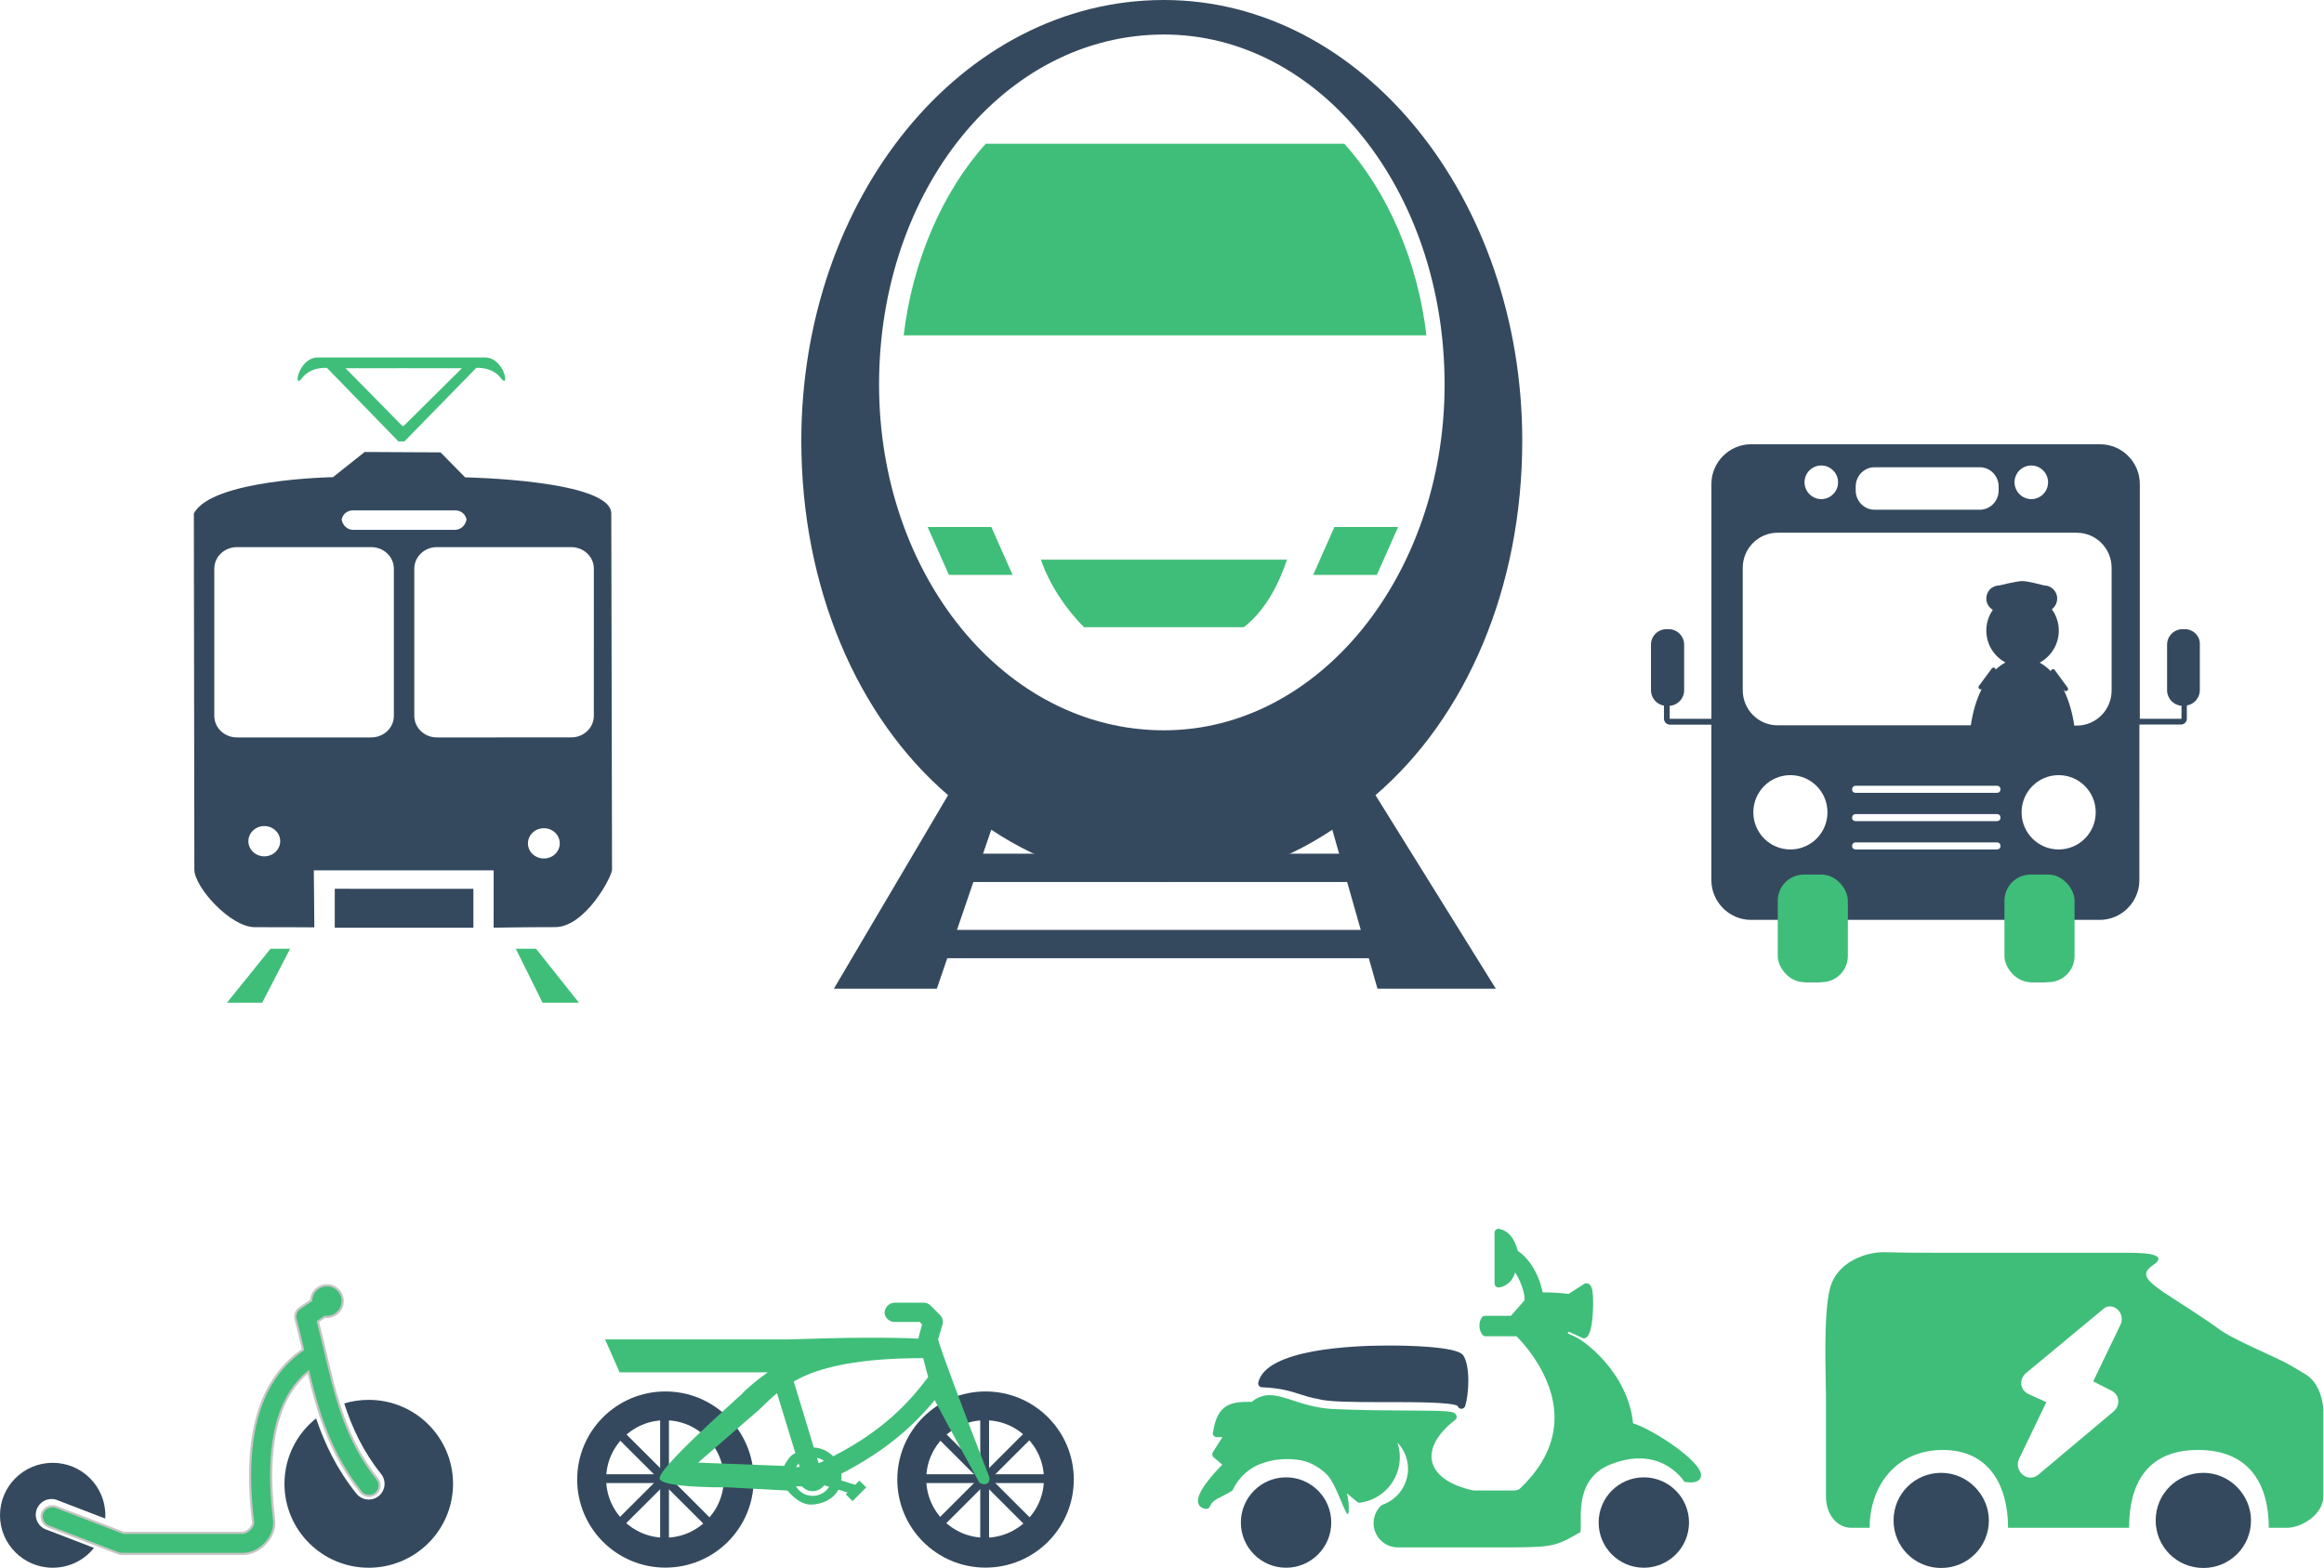 <?xml version="1.0" encoding="UTF-8"?>
<svg width="1067px" height="720px" viewBox="0 0 1067 720" version="1.1" xmlns="http://www.w3.org/2000/svg" xmlns:xlink="http://www.w3.org/1999/xlink">
    <!-- Generator: Sketch 55.1 (78136) - https://sketchapp.com -->
    <title>intercity</title>
    <desc>Created with Sketch.</desc>
    <g id="Layout_Template" stroke="none" stroke-width="1" fill="none" fill-rule="evenodd">
        <g id="intercity" transform="translate(-92, -142)">
            <g transform="translate(92, 142)">
                <g id="tram" transform="translate(89, 164)">
                    <g>
                        <path d="M64.696,261.991 L128.348,261.991 L128.348,244.131 L64.696,244.119 L64.696,261.991 Z M124.554,55.2 L113.269,43.729 L78.426,43.548 L63.885,55.104 C63.885,55.104 8.119,56.045 0,71.811 C0,71.811 0.228,227.262 0.228,235.285 C0.228,243.308 16.731,261.75 28.004,261.75 C44.33,261.75 55.324,261.835 55.324,261.835 L55.083,235.659 L137.652,235.659 L137.639,261.991 C137.639,261.991 152.103,261.726 165.883,261.726 C179.664,261.726 192,238.554 192,235.321 C191.987,223.608 191.658,71.825 191.658,71.825 C191.656,56.346 124.554,55.2 124.554,55.2 Z M67.826,73.988 C67.826,74.187 67.864,74.386 67.89,74.573 C68.208,72.207 70.374,70.357 73.037,70.357 L119.994,70.357 C122.657,70.357 124.835,72.208 125.154,74.573 C125.179,74.374 125.217,74.187 125.217,73.988 L125.217,75.159 C125.217,74.96 125.179,74.772 125.154,74.585 C124.835,77.021 122.657,79.293 119.994,79.293 L73.037,79.293 C70.361,79.293 68.195,77.021 67.89,74.585 C67.864,74.772 67.826,74.96 67.826,75.159 L67.826,73.988 Z M32.348,229.225 C28.312,229.225 25.043,226.113 25.043,222.268 C25.043,218.424 28.312,215.324 32.348,215.324 C36.371,215.324 39.652,218.423 39.652,222.268 C39.652,226.101 36.371,229.225 32.348,229.225 Z M91.826,164.732 C91.826,170.205 87.18,174.614 81.43,174.614 L19.788,174.614 C14.037,174.614 9.391,170.192 9.391,164.732 L9.391,97.131 C9.391,91.658 14.037,87.237 19.788,87.237 L81.43,87.237 C87.18,87.237 91.826,91.67 91.826,97.131 L91.826,164.732 Z M160.696,230.218 C156.66,230.218 153.391,227.106 153.391,223.273 C153.391,219.428 156.673,216.317 160.696,216.317 C164.731,216.317 168,219.416 168,223.273 C168.013,227.106 164.731,230.218 160.696,230.218 Z M183.639,164.72 C183.639,170.192 178.997,174.602 173.28,174.602 L111.577,174.614 C105.847,174.614 101.217,170.192 101.217,164.732 L101.217,97.131 C101.217,91.658 105.847,87.237 111.577,87.237 L173.293,87.237 C179.023,87.237 183.652,91.67 183.652,97.131 L183.639,164.72 Z" id="Fill-48" fill="#35495E"></path>
                        <path d="M49.587,9.719 L49.587,9.719 C45.467,15.201 47.939,0.135 56.976,0.135 L133.638,0.147 C142.676,0.147 145.148,15.213 141.041,9.719 C136.934,4.225 129.658,4.951 129.658,4.951 L96.65,38.724 L95.294,38.676 L93.951,38.724 L61.134,4.951 C61.134,4.951 53.694,4.225 49.587,9.719 Z M96.027,5.082 L69.649,5.094 L95.533,31.401 L95.533,31.245 L96.027,31.798 L96.534,31.245 L96.534,31.401 L123.064,5.094 L96.027,5.082 Z" id="Combined-Shape" fill="#3FBE79"></path>
                        <polygon id="Path" fill="#3FBE79" points="15.194 296.446 31.379 296.446 44.201 271.639 35.2 271.639"></polygon>
                        <polygon id="Path" fill="#3FBE79" points="147.799 271.639 160.108 296.446 176.806 296.446 157.085 271.639"></polygon>
                    </g>
                </g>
                <g id="miniscooter" transform="translate(0, 590)">
                    <g>
                        <path d="M49.959,54.452 C46.265,65.811 41.239,76.596 33.029,86.826 C31.829,88.323 31.272,90.233 31.48,92.143 C31.697,94.044 32.661,95.785 34.163,96.99 C35.665,98.185 37.583,98.74 39.501,98.524 C41.409,98.317 43.166,97.357 44.366,95.861 C53.389,84.633 58.887,72.992 62.884,61.304 C71.727,68.371 77.395,79.175 77.395,91.343 C77.395,112.63 60.068,129.89 38.698,129.89 C17.327,129.89 0,112.63 0,91.343 C0,70.056 17.327,52.797 38.698,52.797 C42.619,52.796 46.388,53.37 49.959,54.452 Z M208,105.797 C208,119.104 197.173,129.889 183.814,129.889 C176.124,129.889 169.274,126.35 164.843,120.779 L186.384,112.498 C188.32,111.924 189.926,110.578 190.824,108.771 C191.721,106.974 191.825,104.875 191.107,103.002 C190.389,101.12 188.915,99.624 187.045,98.862 C185.174,98.109 183.077,98.165 181.244,99.022 L159.703,107.303 C159.675,106.804 159.628,106.306 159.628,105.797 C159.628,92.491 170.455,81.706 183.814,81.706 C197.173,81.706 208,92.491 208,105.797 Z" id="Fill-1" fill="#35495E" transform="translate(104, 91.343) scale(-1, 1) translate(-104, -91.343) "></path>
                        <path d="M43.319,0.195 C47.231,0.195 50.424,3.275 50.576,7.149 L55.715,10.625 C57.435,11.778 58.229,13.913 57.681,15.916 C56.433,20.479 55.366,25.099 54.279,29.747 C64.219,36.493 71.088,46.479 74.839,58.92 C79.015,72.761 79.572,89.615 77.182,109.256 L77.182,109.332 C77.201,109.965 77.73,111.183 78.769,112.204 C79.827,113.243 81.216,113.867 82.019,113.867 L136.669,113.867 L167.358,102.076 C169.757,100.914 173.046,102.237 174.009,104.721 C174.973,107.206 173.395,110.314 170.835,111.07 L139.391,123.163 C138.843,123.399 138.248,123.522 137.652,123.541 L82.021,123.541 C77.987,123.541 74.538,121.689 71.968,119.157 C69.399,116.625 67.509,113.253 67.509,109.256 C67.499,109.058 67.499,108.85 67.509,108.651 C69.871,89.615 69.266,73.8 65.619,61.716 C62.785,52.335 58.297,45.202 51.863,39.949 C47.413,58.589 41.914,77.418 27.751,95.122 C26.078,97.21 23.036,97.55 20.948,95.878 C18.86,94.205 18.52,91.163 20.192,89.075 C37.794,67.081 40.78,42.651 47.478,16.82 L44.152,14.628 C43.869,14.666 43.614,14.704 43.321,14.704 C39.315,14.704 36.064,11.454 36.064,7.448 C36.064,3.442 39.315,0.192 43.321,0.192 L43.319,0.195 Z" id="Path" stroke="#C8C5C5" fill="#3FBE79" transform="translate(96.712, 61.867) scale(-1, 1) translate(-96.712, -61.867) "></path>
                    </g>
                </g>
                <g id="icon/pedelec" transform="translate(265, 598)">
                    <g id="pedelec">
                        <g id="Group-9" transform="translate(0, 40.941)" fill="#35495E">
                            <path d="M40.515,80.895 C18.139,80.895 0,62.786 0,40.447 C0,18.109 18.139,0 40.515,0 C62.891,0 81.03,18.109 81.03,40.447 C81.03,62.786 62.891,80.895 40.515,80.895 Z M40.307,67.157 C55.225,67.157 67.317,55.084 67.317,40.192 C67.317,25.3 55.225,13.227 40.307,13.227 C25.39,13.227 13.297,25.3 13.297,40.192 C13.297,55.084 25.39,67.157 40.307,67.157 Z" id="Combined-Shape"></path>
                            <rect id="Rectangle" x="8.913" y="38.021" width="62.393" height="4.045"></rect>
                            <polygon id="Rectangle" transform="translate(40.11, 40.043) scale(-1, -1) rotate(90) translate(-40.11, -40.043) " points="8.965 38.017 71.254 38.017 71.254 42.069 8.965 42.069"></polygon>
                            <polygon id="Rectangle" transform="translate(40.11, 40.043) scale(-1, -1) rotate(45) translate(-40.11, -40.043) " points="8.941 38.045 71.282 37.993 71.279 42.041 8.938 42.093"></polygon>
                            <polygon id="Rectangle" transform="translate(40.11, 40.043) scale(-1, -1) rotate(135) translate(-40.11, -40.043) " points="8.938 37.993 71.279 38.045 71.282 42.093 8.941 42.041"></polygon>
                        </g>
                        <g id="Group-9" transform="translate(146.97, 40.941)" fill="#35495E">
                            <path d="M40.515,80.895 C18.139,80.895 0,62.786 0,40.447 C0,18.109 18.139,0 40.515,0 C62.891,0 81.03,18.109 81.03,40.447 C81.03,62.786 62.891,80.895 40.515,80.895 Z M40.307,67.157 C55.225,67.157 67.317,55.084 67.317,40.192 C67.317,25.3 55.225,13.227 40.307,13.227 C25.39,13.227 13.297,25.3 13.297,40.192 C13.297,55.084 25.39,67.157 40.307,67.157 Z" id="Combined-Shape"></path>
                            <rect id="Rectangle" x="8.913" y="38.021" width="62.393" height="4.045"></rect>
                            <polygon id="Rectangle" transform="translate(40.11, 40.043) scale(-1, -1) rotate(90) translate(-40.11, -40.043) " points="8.965 38.017 71.254 38.017 71.254 42.069 8.965 42.069"></polygon>
                            <polygon id="Rectangle" transform="translate(40.11, 40.043) scale(-1, -1) rotate(45) translate(-40.11, -40.043) " points="8.941 38.045 71.282 37.993 71.279 42.041 8.938 42.093"></polygon>
                            <polygon id="Rectangle" transform="translate(40.11, 40.043) scale(-1, -1) rotate(135) translate(-40.11, -40.043) " points="8.938 37.993 71.279 38.045 71.282 42.093 8.941 42.041"></polygon>
                        </g>
                        <path d="M145.754,9.032 L157.245,9.032 L158.349,10.145 C157.731,12.273 157.112,14.631 156.618,16.688 C143.464,16.023 123.634,16.14 97.129,17.04 L12.794,17.04 L19.472,32.165 L87.469,32.165 C83.123,35.335 79.151,38.33 75.026,42.631 C73.408,44.317 35.495,77.524 37.937,81.253 C39.565,83.74 50.006,84.983 69.261,84.983 L96.514,86.449 C100.223,90.748 103.791,92.898 107.217,92.898 C112.356,92.898 117.729,90.361 119.92,86.034 L124.142,87.35 L123.311,88.18 L126.429,91.297 L132.727,84.983 L129.538,81.866 L127.666,83.808 L121.227,81.795 C121.421,80.718 121.333,79.693 121.297,78.678 C141.7,68.231 154.569,56.557 164.16,44.908 C164.372,45.591 171.212,58.247 184.679,82.875 C186.449,83.766 187.768,83.766 188.637,82.875 C189.507,81.984 189.507,80.633 188.637,78.821 C174.957,43.444 167.31,22.85 165.697,17.04 L167.64,10.497 C168.205,8.925 167.79,7.035 166.598,5.852 L162.164,1.41 C161.343,0.615 160.194,0.156 159.046,0.165 L145.754,0.165 C142.98,0.191 141.09,2.77 141.117,4.81 C141.223,7.125 143.44,9.138 145.754,9.032 Z M161.131,34.367 C151.645,46.986 139.589,59.411 117.509,70.705 C115.221,68.365 112.121,66.828 108.641,66.687 L99.429,36.381 C111.482,29.216 131.287,25.634 158.843,25.634 C159.844,29.502 160.607,32.413 161.131,34.367 Z M100.188,69.319 C98.56,69.728 96.836,71.667 95.014,75.134 L55.531,73.619 L83.575,49.281 C87.184,45.725 89.908,43.206 91.745,41.722 L100.188,69.319 Z M110.099,71.412 C111.256,71.677 112.351,72.127 113.288,72.798 C112.493,73.178 111.68,73.531 110.868,73.911 L110.099,71.412 Z M101.656,73.981 L102.141,75.642 L100.481,75.642 C100.825,75.041 101.187,74.476 101.656,73.981 Z M113.427,84.031 L115.644,84.728 C114.089,87.263 111.316,88.887 108.092,88.887 C104.798,88.887 102.007,87.157 100.479,84.516 L103.181,84.516 C104.4,85.841 106.158,86.733 108.101,86.733 C110.274,86.733 112.217,85.638 113.436,84.031 L113.427,84.031 Z" id="Fill-1" fill="#3FBE79"></path>
                    </g>
                </g>
                <g id="icon/minicar" transform="translate(838, 575)">
                    <g id="minicar">
                        <path d="M176.078,31.959 C152.98,16.223 141.445,12.057 150.396,6.034 C159.347,0.01 142.694,0.269 136.908,0.269 L53.964,0.269 C48.177,0.269 36.049,0.269 27.564,0.01 C19.08,-0.248 5.624,4.243 2.293,16.223 C-1.039,28.203 0.346,57.935 0.346,66.032 L0.346,112.25 C0.346,120.347 5.364,126.545 11.919,126.545 L20.403,126.545 C20.403,107.001 32.823,90.807 53.964,90.807 C75.104,90.807 83.942,107.001 83.942,126.545 L139.51,126.545 C139.51,107.001 147.265,90.807 171.181,90.807 C195.096,90.807 203.652,107.001 203.652,126.545 L212.136,126.545 C218.691,126.545 228.683,120.347 228.683,112.25 L228.683,72.168 C228.683,72.168 228.323,60.732 220.461,56.031 C209.197,49.297 212.376,51.205 198.253,44.566 C181.225,36.562 182.834,36.562 176.078,31.959 Z M135.653,33.117 L123.035,59.325 L131.453,63.606 C135.196,65.505 135.653,70.27 132.384,73.137 L97.782,102.212 C93.108,106.028 86.571,100.779 88.908,95.064 L101.526,68.856 L93.108,65.04 C89.365,63.141 88.908,58.376 92.177,55.51 L127.235,26.435 C131.435,22.153 137.99,27.402 135.653,33.117 L135.653,33.117 Z" id="Shape" fill="#3FBE79"></path>
                        <path d="M53.255,101.312 C41.098,101.312 31.373,111.02 31.373,123.156 C31.373,135.291 41.098,145 53.255,145 C65.411,145 75.136,135.291 75.136,123.156 C75.136,111.513 65.411,101.312 53.255,101.312 L53.255,101.312 Z" id="wheel" fill="#35495E"></path>
                        <path d="M173.602,101.312 C161.446,101.312 151.721,111.02 151.721,123.156 C151.721,135.291 161.446,145 173.602,145 C185.759,145 195.484,135.291 195.484,123.156 C195.484,111.513 185.759,101.312 173.602,101.312 L173.602,101.312 Z" id="wheel" fill="#35495E"></path>
                    </g>
                </g>
                <g id="icon/scooter" transform="translate(550, 564)">
                    <g id="scooter" transform="translate(115.5, 78) scale(-1, 1) translate(-115.5, -78) ">
                        <path d="M219.805,108.568 L223.788,105.169 C224.471,104.59 224.626,103.586 224.136,102.826 L219.754,95.926 L222.319,95.926 L222.383,95.926 C223.389,95.926 224.188,95.127 224.188,94.123 C224.188,93.853 224.136,93.595 224.02,93.364 C221.932,80.026 215.036,79.705 206.285,79.692 C203.746,77.619 201.117,76.641 198.062,76.641 C194.827,76.641 191.463,77.748 187.557,79.022 C182.801,80.58 176.885,82.524 169.281,83 C155.825,83.592 143.645,83.657 133.864,83.708 C115.381,83.798 112.997,83.901 112.3,86.064 C112.068,86.798 112.313,87.583 112.919,88.047 C120.974,94.188 124.828,101.14 123.501,107.1 C122.109,113.331 115.394,118.043 104.58,120.412 L85.633,120.412 C84.653,120.412 83.777,120.09 82.939,119.356 C82.836,119.292 82.733,119.176 82.449,118.841 C72.241,108.928 67.138,98.063 67.292,86.515 C67.537,67.616 81.882,52.437 84.744,49.593 L98.999,49.593 C99.579,49.593 100.133,49.309 100.468,48.833 C101.319,47.623 101.77,46.207 101.77,44.726 C101.77,43.374 101.422,42.139 100.726,41.057 C100.391,40.542 99.824,40.22 99.205,40.22 L87.308,40.22 L81.135,33.178 C80.787,32.47 81.186,28.878 83.223,24.257 C84.022,22.454 84.782,21.167 85.401,20.292 C86.754,25.48 91.214,27.192 93.018,27.192 C94.011,27.192 94.823,26.381 94.823,25.39 L94.823,2.037 C94.823,1.496 94.578,0.981 94.152,0.633 C93.727,0.286 93.173,0.157 92.631,0.273 C88.533,1.161 85.736,4.483 84.125,10.418 C80.323,12.799 74.768,19.339 72.757,29.432 C67.047,29.484 63.773,29.793 60.822,30.153 L53.681,25.557 C53.385,25.364 53.05,25.274 52.702,25.274 C51.245,25.274 50.304,26.433 49.892,28.737 C49.673,30.012 49.557,31.724 49.557,33.848 C49.557,38.869 49.969,50.533 53.746,50.533 C54.003,50.533 54.261,50.481 54.493,50.365 L60.718,47.52 L61.298,48.177 L59.842,48.924 C53.578,50.88 33.458,66.728 31.229,89.553 C22.206,92.321 -0.594,107.165 0.012,113.679 C0.102,114.593 0.708,116.717 4.587,116.717 C5.451,116.717 6.456,116.627 7.629,116.434 C6.739,118.164 16.995,98.499 41.868,108.568 C61.298,116.434 52.702,140.718 56.195,139.968 C56.851,140.354 57.475,140.718 58.073,141.061 C67.639,146.546 70.432,146.546 93.47,146.546 L139.198,146.546 C142.175,146.546 144.985,145.388 147.086,143.276 C149.2,141.165 150.36,138.384 150.36,135.436 C150.36,132.333 149.071,129.359 146.815,127.287 C146.609,127.094 146.338,126.952 146.055,126.875 C144.689,126.398 143.374,125.703 142.033,124.789 C141.982,124.751 141.917,124.712 141.866,124.686 C137.277,121.416 134.545,116.125 134.545,110.512 C134.545,105.89 136.349,101.59 139.417,98.423 C138.682,100.573 138.308,102.865 138.308,105.169 C138.308,115.7 146.171,124.66 156.611,126.012 C157.113,126.089 157.629,125.922 158.016,125.587 L162.655,121.648 C162.037,123.927 161.727,126.282 161.727,128.664 C161.727,137.718 165.871,120.807 170.932,114.074 C172.258,112.31 176.687,108.568 181.514,107.1 C186.341,105.632 195.112,105.169 203.164,108.568 C212.619,112.559 215.937,122.217 215.072,120.412 C221.053,124.055 224.251,124.467 225.463,127.712 C225.759,128.484 226.546,128.96 227.358,128.87 C229.768,128.587 230.58,127.158 230.838,126.321 C232.307,121.661 223.414,112.186 219.805,108.568 L219.805,108.568 Z" id="Fill-1" fill="#3FBE79"></path>
                        <path d="M143.295,53.846 C135.87,53.846 112.397,54.18 109.315,58.217 L109.29,58.204 C105.771,63.282 106.647,76.447 108.297,81.641 C108.542,82.4 109.238,82.901 110.024,82.901 C110.115,82.901 110.205,82.888 110.308,82.875 C111.017,82.772 111.571,82.258 111.765,81.59 C114.497,79.841 132.183,79.841 141.786,79.841 L147.02,79.841 C160.181,79.841 171.459,79.726 175.829,78.401 C179.039,77.874 181.527,77.077 184.144,76.229 C188.488,74.827 192.986,73.374 201.623,73.014 C202.151,72.989 202.654,72.732 202.976,72.307 C203.286,71.896 203.415,71.343 203.286,70.829 C199.794,55.504 160.17,53.846 143.295,53.846 Z" id="Fill-2" fill="#35495E"></path>
                        <ellipse id="Oval" fill="#35495E" cx="26.281" cy="135.132" rx="20.749" ry="20.754"></ellipse>
                        <ellipse id="Oval" fill="#35495E" cx="190.54" cy="135.132" rx="20.749" ry="20.754"></ellipse>
                        <ellipse id="Oval" fill="#35495E" cx="190.195" cy="135.246" rx="16.253" ry="16.257"></ellipse>
                    </g>
                </g>
                <g id="bus" transform="translate(758, 204)">
                    <g>
                        <path d="M244.042,84.911 C240.138,84.911 236.958,88.099 236.958,92.012 L236.958,112.978 C236.958,116.696 239.866,119.806 243.576,120.078 L243.576,126.052 L224.444,126.052 L224.444,18.244 C224.444,8.228 216.235,0 206.243,0 L45.943,0 C35.95,0 27.742,8.228 27.742,18.244 L27.742,126.052 L8.609,126.052 L8.609,120.078 C12.32,119.819 15.228,116.761 15.228,112.978 L15.228,92.012 C15.228,88.099 12.048,84.911 8.144,84.911 L7.084,84.911 C3.18,84.911 0,88.099 0,92.012 L0,112.978 C0,116.489 2.585,119.482 5.96,120.014 L5.96,125.987 C5.96,127.516 7.213,128.773 8.739,128.773 L27.729,128.773 L27.729,200.158 C27.729,210.174 35.938,218.402 45.931,218.402 L59.246,218.402 L59.246,233.667 C59.246,241.027 65.27,247 72.548,247 L75.986,247 C83.329,247 89.288,241.026 89.288,233.667 L89.288,218.402 L162.69,218.402 L162.69,233.667 C162.69,241.027 168.714,247 175.992,247 L179.431,247 C186.774,247 192.733,241.026 192.733,233.667 L192.733,218.402 L206.035,218.402 C216.028,218.402 224.237,210.174 224.237,200.158 L224.25,128.697 L243.317,128.697 C244.843,128.697 246.032,127.505 246.032,125.976 L246.032,119.937 C249.406,119.406 251.992,116.426 251.992,112.901 L251.992,91.936 C252.186,88.101 249.005,84.913 245.101,84.913 L244.042,84.911 Z M174.617,9.75 C178.839,9.75 182.315,13.236 182.315,17.469 C182.315,21.767 178.839,25.188 174.617,25.188 C170.396,25.188 166.92,21.702 166.92,17.469 C166.92,13.171 170.331,9.75 174.617,9.75 Z M93.994,19.439 C93.994,14.528 97.865,10.562 102.659,10.562 L150.962,10.562 C155.756,10.562 159.627,14.528 159.627,19.439 L159.627,21.186 C159.627,26.097 155.756,30.062 150.962,30.062 L102.659,30.062 C97.865,30.062 93.994,26.097 93.994,21.186 L93.994,19.439 Z M78.193,9.75 C82.414,9.75 85.891,13.236 85.891,17.469 C85.891,21.767 82.414,25.188 78.193,25.188 C73.972,25.188 70.495,21.702 70.495,17.469 C70.495,13.171 73.972,9.75 78.193,9.75 Z M46.997,169 C46.997,159.567 54.606,151.938 64.013,151.938 C73.42,151.938 81.029,159.567 81.029,169 C81.029,178.433 73.42,186.062 64.013,186.062 C54.606,186.062 46.997,178.433 46.997,169 Z M160.437,184.76 C160.437,185.47 159.714,186.062 158.848,186.062 L93.962,186.062 C93.096,186.062 92.373,185.47 92.373,184.76 L92.373,184.168 C92.373,183.458 93.096,182.812 93.962,182.812 L158.848,182.812 C159.714,182.812 160.437,183.405 160.437,184.168 L160.437,184.76 Z M160.437,171.76 C160.437,172.47 159.714,173.062 158.848,173.062 L93.962,173.062 C93.096,173.062 92.373,172.47 92.373,171.76 L92.373,171.168 C92.373,170.458 93.096,169.812 93.962,169.812 L158.848,169.812 C159.714,169.812 160.437,170.405 160.437,171.168 L160.437,171.76 Z M160.437,158.76 C160.437,159.47 159.714,160.062 158.848,160.062 L93.962,160.062 C93.096,160.062 92.373,159.47 92.373,158.76 L92.373,158.168 C92.373,157.458 93.096,156.812 93.962,156.812 L158.848,156.812 C159.714,156.812 160.437,157.405 160.437,158.168 L160.437,158.76 Z M187.177,186.062 C177.77,186.062 170.161,178.433 170.161,169 C170.161,159.567 177.77,151.938 187.177,151.938 C196.584,151.938 204.193,159.567 204.193,169 C204.193,178.433 196.584,186.062 187.177,186.062 Z M211.486,113.102 C211.486,121.979 204.312,129.188 195.479,129.188 L194.351,129.188 C193.417,122.709 191.627,117.104 189.37,112.502 L189.707,112.971 C190.044,113.441 190.641,113.506 191.108,113.167 C191.575,112.828 191.64,112.228 191.303,111.759 L185.388,103.677 C185.051,103.208 184.454,103.142 183.987,103.481 C183.728,103.677 183.585,103.951 183.585,104.211 C181.99,102.608 180.264,101.278 178.474,100.275 C183.65,97.472 187.243,91.932 187.243,85.597 C187.243,81.92 186.049,78.518 184.052,75.781 C184.311,75.585 184.584,75.377 184.778,75.116 C185.842,74.047 186.503,72.509 186.503,70.841 C186.503,67.503 183.779,64.831 180.523,64.831 C180.523,64.831 173.091,62.824 170.562,62.824 C167.838,62.824 159.938,64.831 159.938,64.831 C158.278,64.831 156.812,65.496 155.684,66.565 C154.62,67.634 153.959,69.172 153.959,70.84 C153.959,73.043 155.152,74.973 156.942,76.042 C155.087,78.714 153.959,82.051 153.959,85.518 C153.959,91.853 157.474,97.394 162.727,100.196 C161.197,101.07 159.666,102.125 158.278,103.468 C158.278,103.207 158.149,102.934 157.876,102.738 C157.682,102.608 157.474,102.543 157.28,102.543 C156.942,102.543 156.683,102.673 156.488,102.947 L150.574,110.95 C150.236,111.42 150.314,112.019 150.768,112.358 C151.106,112.619 151.495,112.619 151.832,112.423 C149.51,117.025 147.785,122.63 146.851,129.044 L58.141,129.057 C49.308,129.057 42.135,121.848 42.135,112.971 L42.135,56.711 C42.135,47.833 49.308,40.625 58.141,40.625 L195.478,40.625 C204.311,40.625 211.486,47.834 211.486,56.711 L211.486,113.102 Z" id="Fill-1" fill="#35495E"></path>
                        <rect id="Rectangle" fill="#3FBE79" x="58.207" y="197.6" width="32.185" height="49.4" rx="12"></rect>
                        <rect id="Rectangle" fill="#3FBE79" x="162.293" y="197.6" width="32.185" height="49.4" rx="12"></rect>
                    </g>
                </g>
                <g id="train" transform="translate(367, 0)">
                    <g>
                        <path d="M130.714,288 L204.07,288 C213.986,280.254 219.939,268.618 223.902,257 L110.902,257 C114.864,268.618 122.79,280.254 130.734,288 L130.714,288 Z" id="Fill-1" fill="#3FBE79"></path>
                        <polygon id="Fill-2" fill="#3FBE79" points="245.656 242 274.902 242 265.147 264 235.902 264"></polygon>
                        <polygon id="Fill-3" fill="#3FBE79" points="88.147 242 58.902 242 68.656 264 97.902 264"></polygon>
                        <path d="M85.576,66 L250.21,66 C270.051,87.996 283.937,119.996 287.902,154 L47.902,154 C51.866,119.993 65.752,87.995 85.594,66 L85.576,66 Z" id="Fill-4" fill="#3FBE79"></path>
                        <path d="M244.709,380.993 C220.92,396.878 195.159,404.811 167.408,404.811 C137.685,404.811 111.904,396.878 88.115,380.993 L63.123,454 L15.854,454 L68.288,365.124 C26.662,329.406 0.902,269.871 0.902,202.403 C0.902,91.267 74.241,0 167.388,0 C258.563,0 331.902,91.286 331.902,202.403 C331.902,269.871 306.141,329.409 264.516,365.124 L319.766,454 L265.419,454 L244.689,380.993 L244.709,380.993 Z M167.408,15.85 C238.756,15.85 296.245,87.285 296.245,176.597 C296.245,263.915 238.77,335.35 167.408,335.35 C94.068,335.35 36.598,263.915 36.598,176.597 C36.598,87.304 94.073,15.85 167.408,15.85 Z" id="Fill-5" fill="#35495E"></path>
                        <rect id="Rectangle" fill="#35495E" x="71.902" y="392" width="194" height="13"></rect>
                        <rect id="Rectangle" fill="#35495E" x="58.902" y="427" width="207" height="13"></rect>
                    </g>
                </g>
            </g>
        </g>
    </g>
</svg>